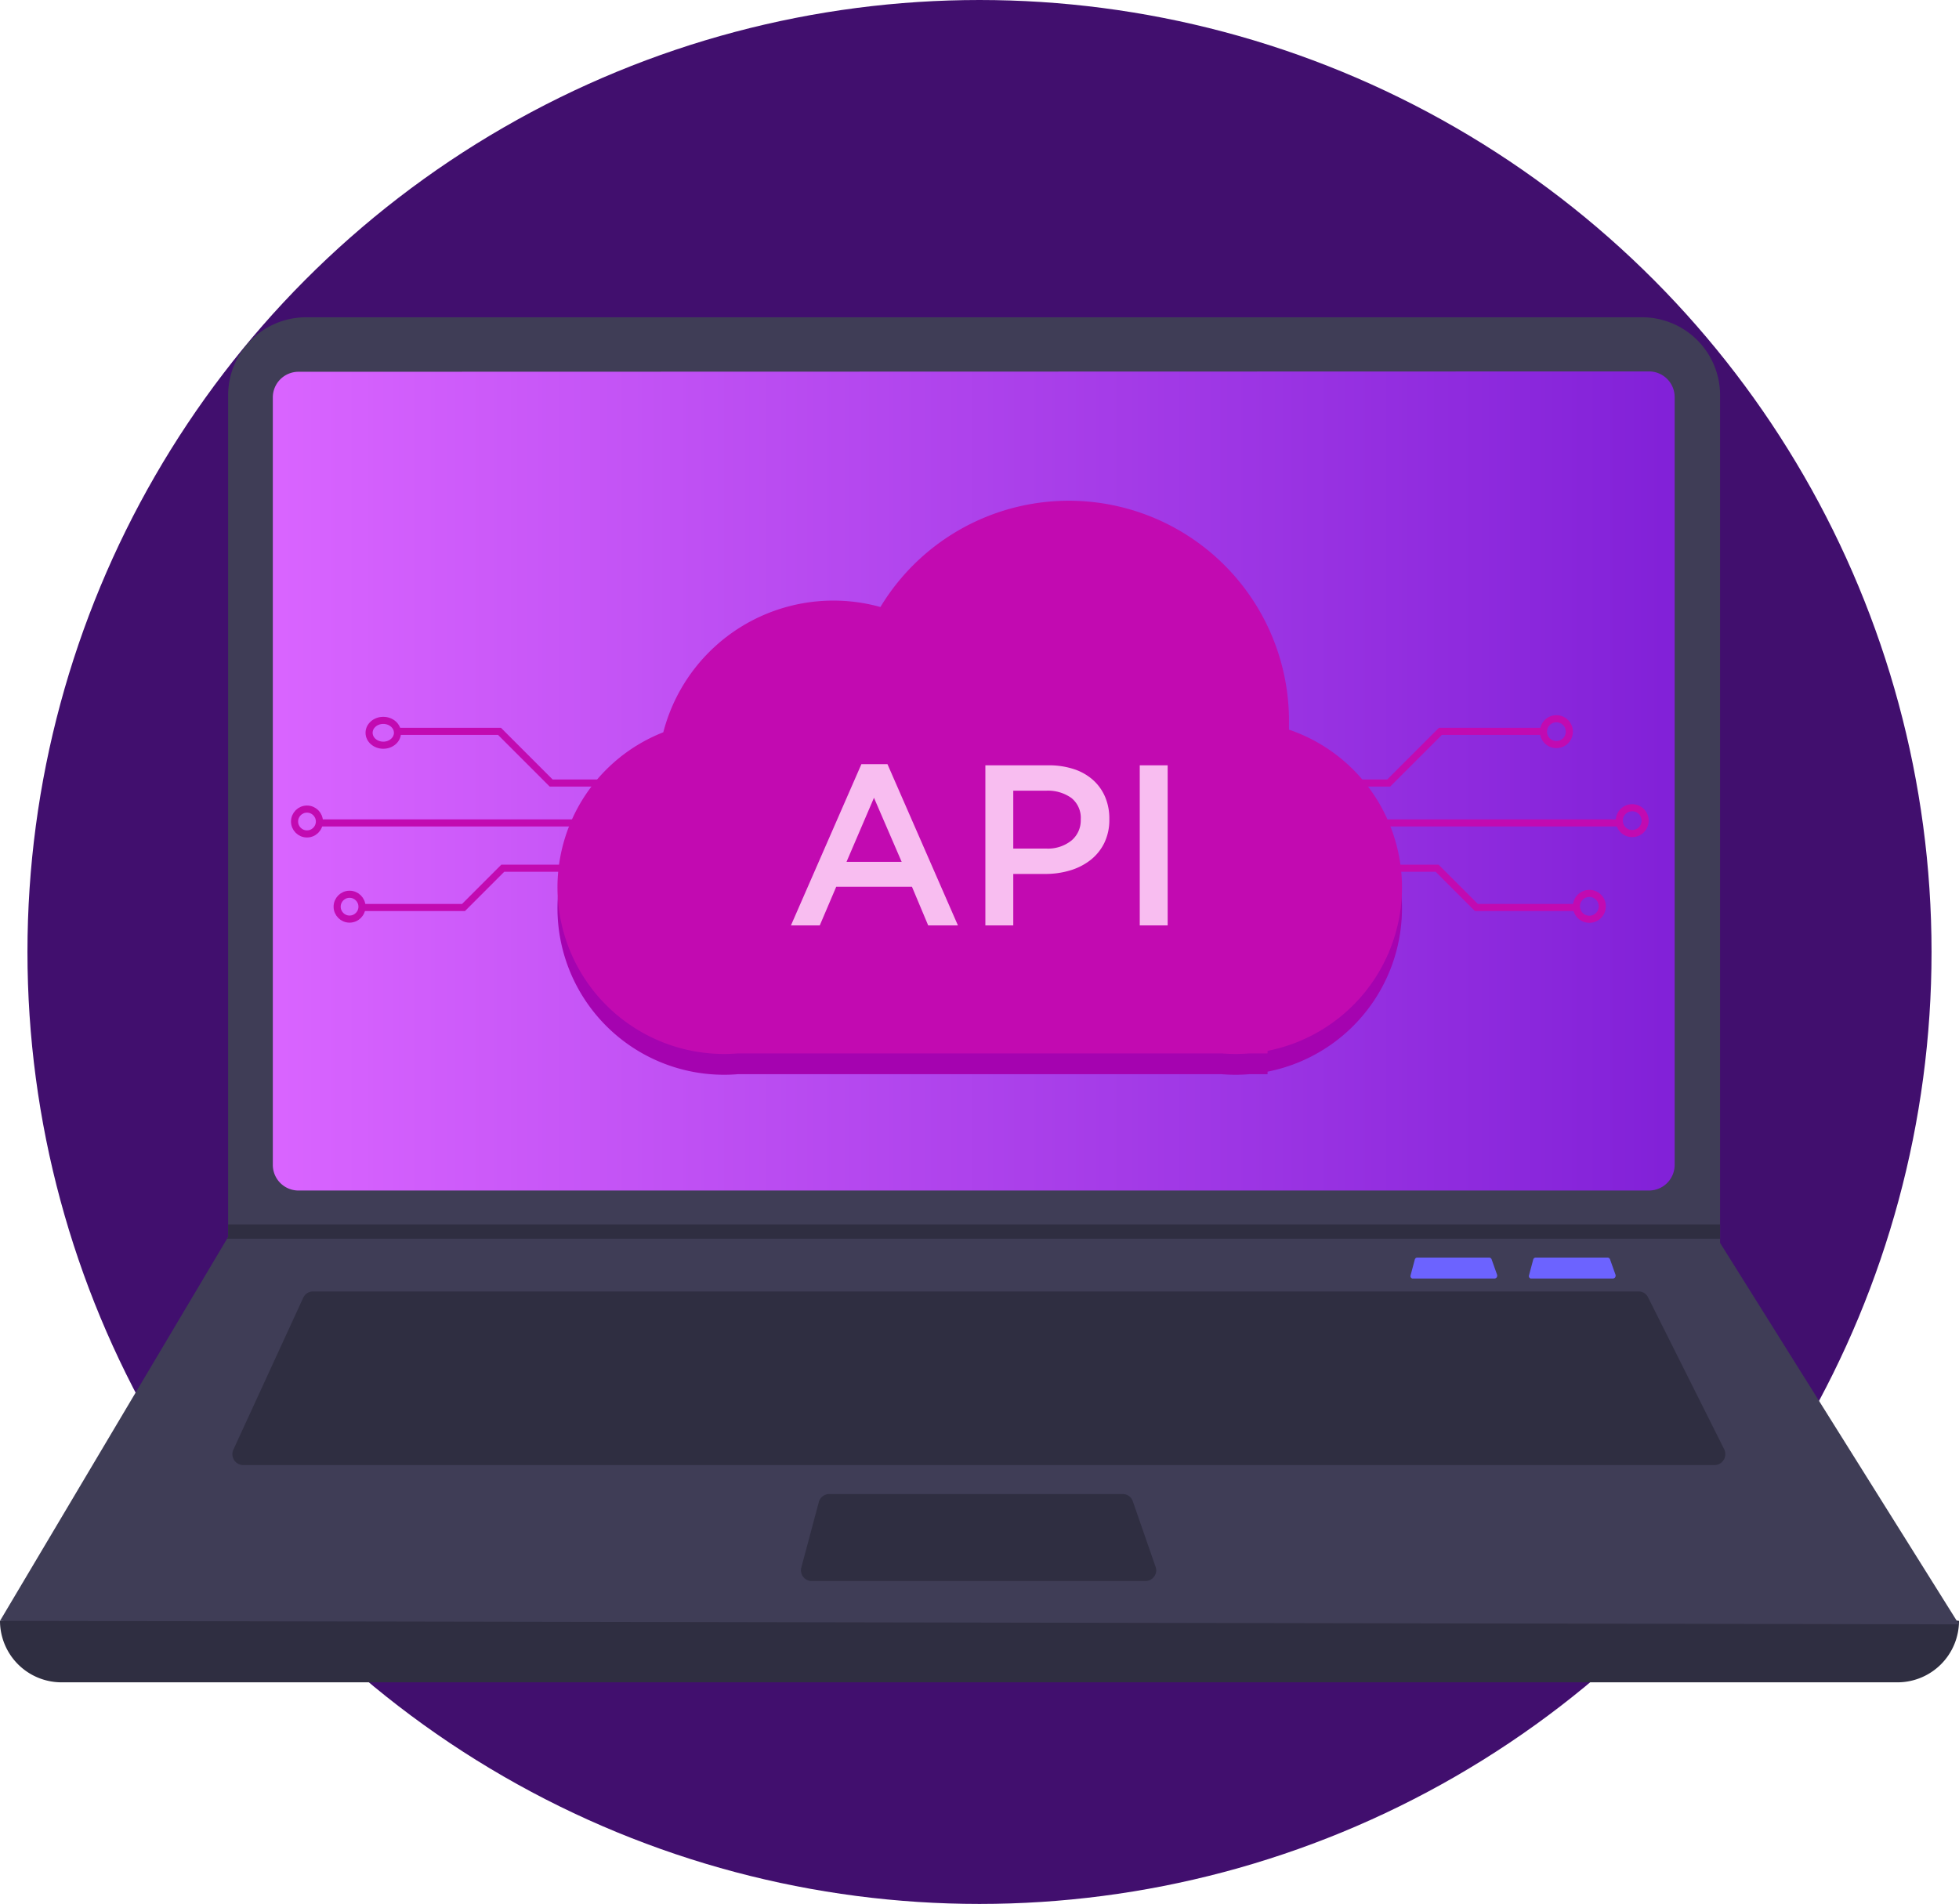 <svg xmlns="http://www.w3.org/2000/svg" xmlns:xlink="http://www.w3.org/1999/xlink" width="552" height="536.525" viewBox="0 0 552 536.525">
  <defs>
    <linearGradient id="linear-gradient" y1="-1.462" x2="1" y2="-1.462" gradientUnits="objectBoundingBox">
      <stop offset="0" stop-color="#d964ff"/>
      <stop offset="0.998" stop-color="#8221d8"/>
    </linearGradient>
  </defs>
  <g id="api_development_image" data-name="api development image" transform="translate(-1027.655 -2705)">
    <g id="Group_697" data-name="Group 697" transform="translate(1027.655 2705)">
      <circle id="Ellipse_190" data-name="Ellipse 190" cx="268.263" cy="268.263" r="268.263" transform="translate(7.737)" fill="#410f6e"/>
      <g id="Group_656" data-name="Group 656" transform="translate(0 89.41)">
        <path id="Path_219" data-name="Path 219" d="M670.376,552.564H153.024A17.349,17.349,0,0,1,135.7,535.24h0q281.266-32.63,552,0h0A17.349,17.349,0,0,1,670.376,552.564Z" transform="translate(-135.7 -167.896)" fill="#2f2e41"/>
        <path id="Path_220" data-name="Path 220" d="M687.7,530.628l-552-.984L199.68,421.96l.3-.492V184.25a21.97,21.97,0,0,1,21.95-21.95h376.5a21.97,21.97,0,0,1,21.95,21.95h0V423.142Z" transform="translate(-135.7 -162.3)" fill="#3f3d56"/>
        <path id="Path_221" data-name="Path 221" d="M220.985,177.9a7.226,7.226,0,0,0-7.185,7.185V401.435a7.226,7.226,0,0,0,7.185,7.185H601.617a7.226,7.226,0,0,0,7.185-7.185V184.985a7.226,7.226,0,0,0-7.185-7.185l-380.632.1Z" transform="translate(-136.926 -162.543)" fill="url(#linear-gradient)"/>
        <path id="Path_222" data-name="Path 222" d="M224.938,441.2a3.029,3.029,0,0,0-2.756,1.772L202.5,485.789a3.07,3.07,0,0,0,1.477,4.036,3.029,3.029,0,0,0,1.28.3H619.842a3.067,3.067,0,0,0,3.051-3.051,3.143,3.143,0,0,0-.3-1.378L601.14,442.873a2.941,2.941,0,0,0-2.756-1.673Z" transform="translate(-136.744 -166.676)" fill="#2f2e41"/>
        <path id="Path_248" data-name="Path 248" d="M372.973,499.2a3.044,3.044,0,0,0-2.953,2.264L365.1,519.87a3.018,3.018,0,0,0,2.166,3.74,2.168,2.168,0,0,0,.787.1h94a3.067,3.067,0,0,0,3.051-3.051,3.5,3.5,0,0,0-.2-.984l-6.4-18.407a2.953,2.953,0,0,0-2.854-2.067Z" transform="translate(-139.298 -167.587)" fill="#2f2e41"/>
        <path id="Path_249" data-name="Path 249" d="M621.393,422v4.036H200.7l.3-.492V422Z" transform="translate(-136.72 -166.375)" fill="#2f2e41"/>
        <path id="Path_250" data-name="Path 250" d="M575.27,431.5a.719.719,0,0,0-.689.591L573.4,436.52a.7.7,0,0,0,.492.886h23.131a.776.776,0,0,0,.787-.787v-.2l-1.575-4.429a.74.74,0,0,0-.689-.492Z" transform="translate(-142.568 -166.524)" fill="#6c63ff"/>
        <path id="Path_251" data-name="Path 251" d="M541.37,431.5a.719.719,0,0,0-.689.591L539.5,436.52a.7.7,0,0,0,.492.886h23.131a.776.776,0,0,0,.787-.787v-.2l-1.575-4.429a.74.74,0,0,0-.689-.492Z" transform="translate(-142.036 -166.524)" fill="#6c63ff"/>
      </g>
      <g id="Group_657" data-name="Group 657" transform="translate(157.083 141.108)">
        <path id="Path_967" data-name="Path 967" d="M5710.611,1257.224a46.955,46.955,0,0,0-31.887-44.47q.048-1.226.048-2.464a62.037,62.037,0,0,0-115.129-32.083,49.5,49.5,0,0,0-61.177,35.3,46.942,46.942,0,0,0,17.113,90.65q1.958,0,3.875-.158H5659.8q1.916.157,3.874.158t3.875-.158h5.182v-.716A46.95,46.95,0,0,0,5710.611,1257.224Z" transform="translate(-5472.646 -1142.399)" fill="#a503b0"/>
        <path id="Path_963" data-name="Path 963" d="M5710.611,1257.224a46.955,46.955,0,0,0-31.887-44.47q.048-1.226.048-2.464a62.037,62.037,0,0,0-115.129-32.083,49.5,49.5,0,0,0-61.177,35.3,46.942,46.942,0,0,0,17.113,90.65q1.958,0,3.875-.158H5659.8q1.916.157,3.874.158t3.875-.158h5.182v-.716A46.95,46.95,0,0,0,5710.611,1257.224Z" transform="translate(-5472.646 -1148.26)" fill="#c20ab1"/>
        <g id="Group_655" data-name="Group 655" transform="translate(65.787 74.232)">
          <path id="Path_964" data-name="Path 964" d="M6133.5,1800.863h7.347L6160.7,1846.3h-8.379l-4.575-10.892H6126.41l-4.64,10.892h-8.121Zm11.343,27.52-7.8-18.047-7.733,18.047Z" transform="translate(-6113.649 -1800.863)" fill="#f8bdf0"/>
          <path id="Path_965" data-name="Path 965" d="M6659.374,1804.073h17.789a22.438,22.438,0,0,1,7.122,1.064,15.156,15.156,0,0,1,5.413,3.062,13.524,13.524,0,0,1,3.416,4.769,15.513,15.513,0,0,1,1.192,6.187v.129a14.851,14.851,0,0,1-1.421,6.671,13.863,13.863,0,0,1-3.876,4.8,17.29,17.29,0,0,1-5.749,2.933,24.135,24.135,0,0,1-7.043,1h-8.979v14.5h-7.863Zm17.111,23.46a10.558,10.558,0,0,0,7.146-2.265,7.348,7.348,0,0,0,2.62-5.823v-.129a7.161,7.161,0,0,0-2.652-6.05,11.384,11.384,0,0,0-7.114-2.038h-9.248v16.306Z" transform="translate(-6604.591 -1803.75)" fill="#f8bdf0"/>
          <path id="Path_966" data-name="Path 966" d="M7092.748,1804.073h7.863v45.115h-7.863Z" transform="translate(-6994.462 -1803.75)" fill="#f8bdf0"/>
        </g>
      </g>
    </g>
    <g id="Group_834" data-name="Group 834" transform="translate(1109.706 2906.539)">
      <path id="Path_1168" data-name="Path 1168" d="M3206.425,2934.465H3165.58l-14.566-14.566h-28.407" transform="translate(-3092.323 -2915.349)" fill="none" stroke="#c20ab1" stroke-linecap="round" stroke-width="2"/>
      <g id="Ellipse_191" data-name="Ellipse 191" transform="translate(20.949 0.461)" fill="none" stroke="#c20ab1" stroke-width="2">
        <ellipse cx="5" cy="4.5" rx="5" ry="4.5" stroke="none"/>
        <ellipse cx="5" cy="4.5" rx="4" ry="3.5" fill="none"/>
      </g>
      <g id="Ellipse_192" data-name="Ellipse 192" transform="translate(-0.051 25.461)" fill="none" stroke="#c20ab1" stroke-width="2">
        <circle cx="4.5" cy="4.5" r="4.5" stroke="none"/>
        <circle cx="4.5" cy="4.5" r="3.5" fill="none"/>
      </g>
      <g id="Ellipse_193" data-name="Ellipse 193" transform="translate(11.949 49.461)" fill="none" stroke="#c20ab1" stroke-width="2">
        <circle cx="4.5" cy="4.5" r="4.5" stroke="none"/>
        <circle cx="4.5" cy="4.5" r="3.5" fill="none"/>
      </g>
      <path id="Path_1169" data-name="Path 1169" d="M3191.551,2954.687H3114.01" transform="translate(-3106.571 -2924.329)" fill="none" stroke="#c20ab1" stroke-width="2"/>
      <path id="Path_1170" data-name="Path 1170" d="M3189.013,2975.435H3167.13l-11.066,11.066h-28.828" transform="translate(-3107.513 -2932.308)" fill="none" stroke="#c20ab1" stroke-width="2"/>
    </g>
    <g id="Group_835" data-name="Group 835" transform="translate(1378.115 2906.539)">
      <path id="Path_1168-2" data-name="Path 1168" d="M3122.606,2934.465h40.846l14.566-14.566h28.407" transform="translate(-3122.606 -2915.349)" fill="none" stroke="#c20ab1" stroke-linecap="round" stroke-width="2"/>
      <g id="Ellipse_191-2" data-name="Ellipse 191" transform="translate(83.453)" fill="none" stroke="#c20ab1" stroke-width="2">
        <circle cx="4.644" cy="4.644" r="4.644" stroke="none"/>
        <circle cx="4.644" cy="4.644" r="3.644" fill="none"/>
      </g>
      <g id="Ellipse_192-2" data-name="Ellipse 192" transform="translate(104.815 25.076)" fill="none" stroke="#c20ab1" stroke-width="2">
        <circle cx="4.644" cy="4.644" r="4.644" stroke="none"/>
        <circle cx="4.644" cy="4.644" r="3.644" fill="none"/>
      </g>
      <g id="Ellipse_193-2" data-name="Ellipse 193" transform="translate(92.741 49.224)" fill="none" stroke="#c20ab1" stroke-width="2">
        <circle cx="4.644" cy="4.644" r="4.644" stroke="none"/>
        <circle cx="4.644" cy="4.644" r="3.644" fill="none"/>
      </g>
      <path id="Path_1169-2" data-name="Path 1169" d="M3114.01,2954.687h77.542" transform="translate(-3084.888 -2924.329)" fill="none" stroke="#c20ab1" stroke-width="2"/>
      <path id="Path_1170-2" data-name="Path 1170" d="M3127.235,2975.435h21.884l11.066,11.066h28.828" transform="translate(-3094.634 -2932.308)" fill="none" stroke="#c20ab1" stroke-width="2"/>
    </g>
  </g>
</svg>
